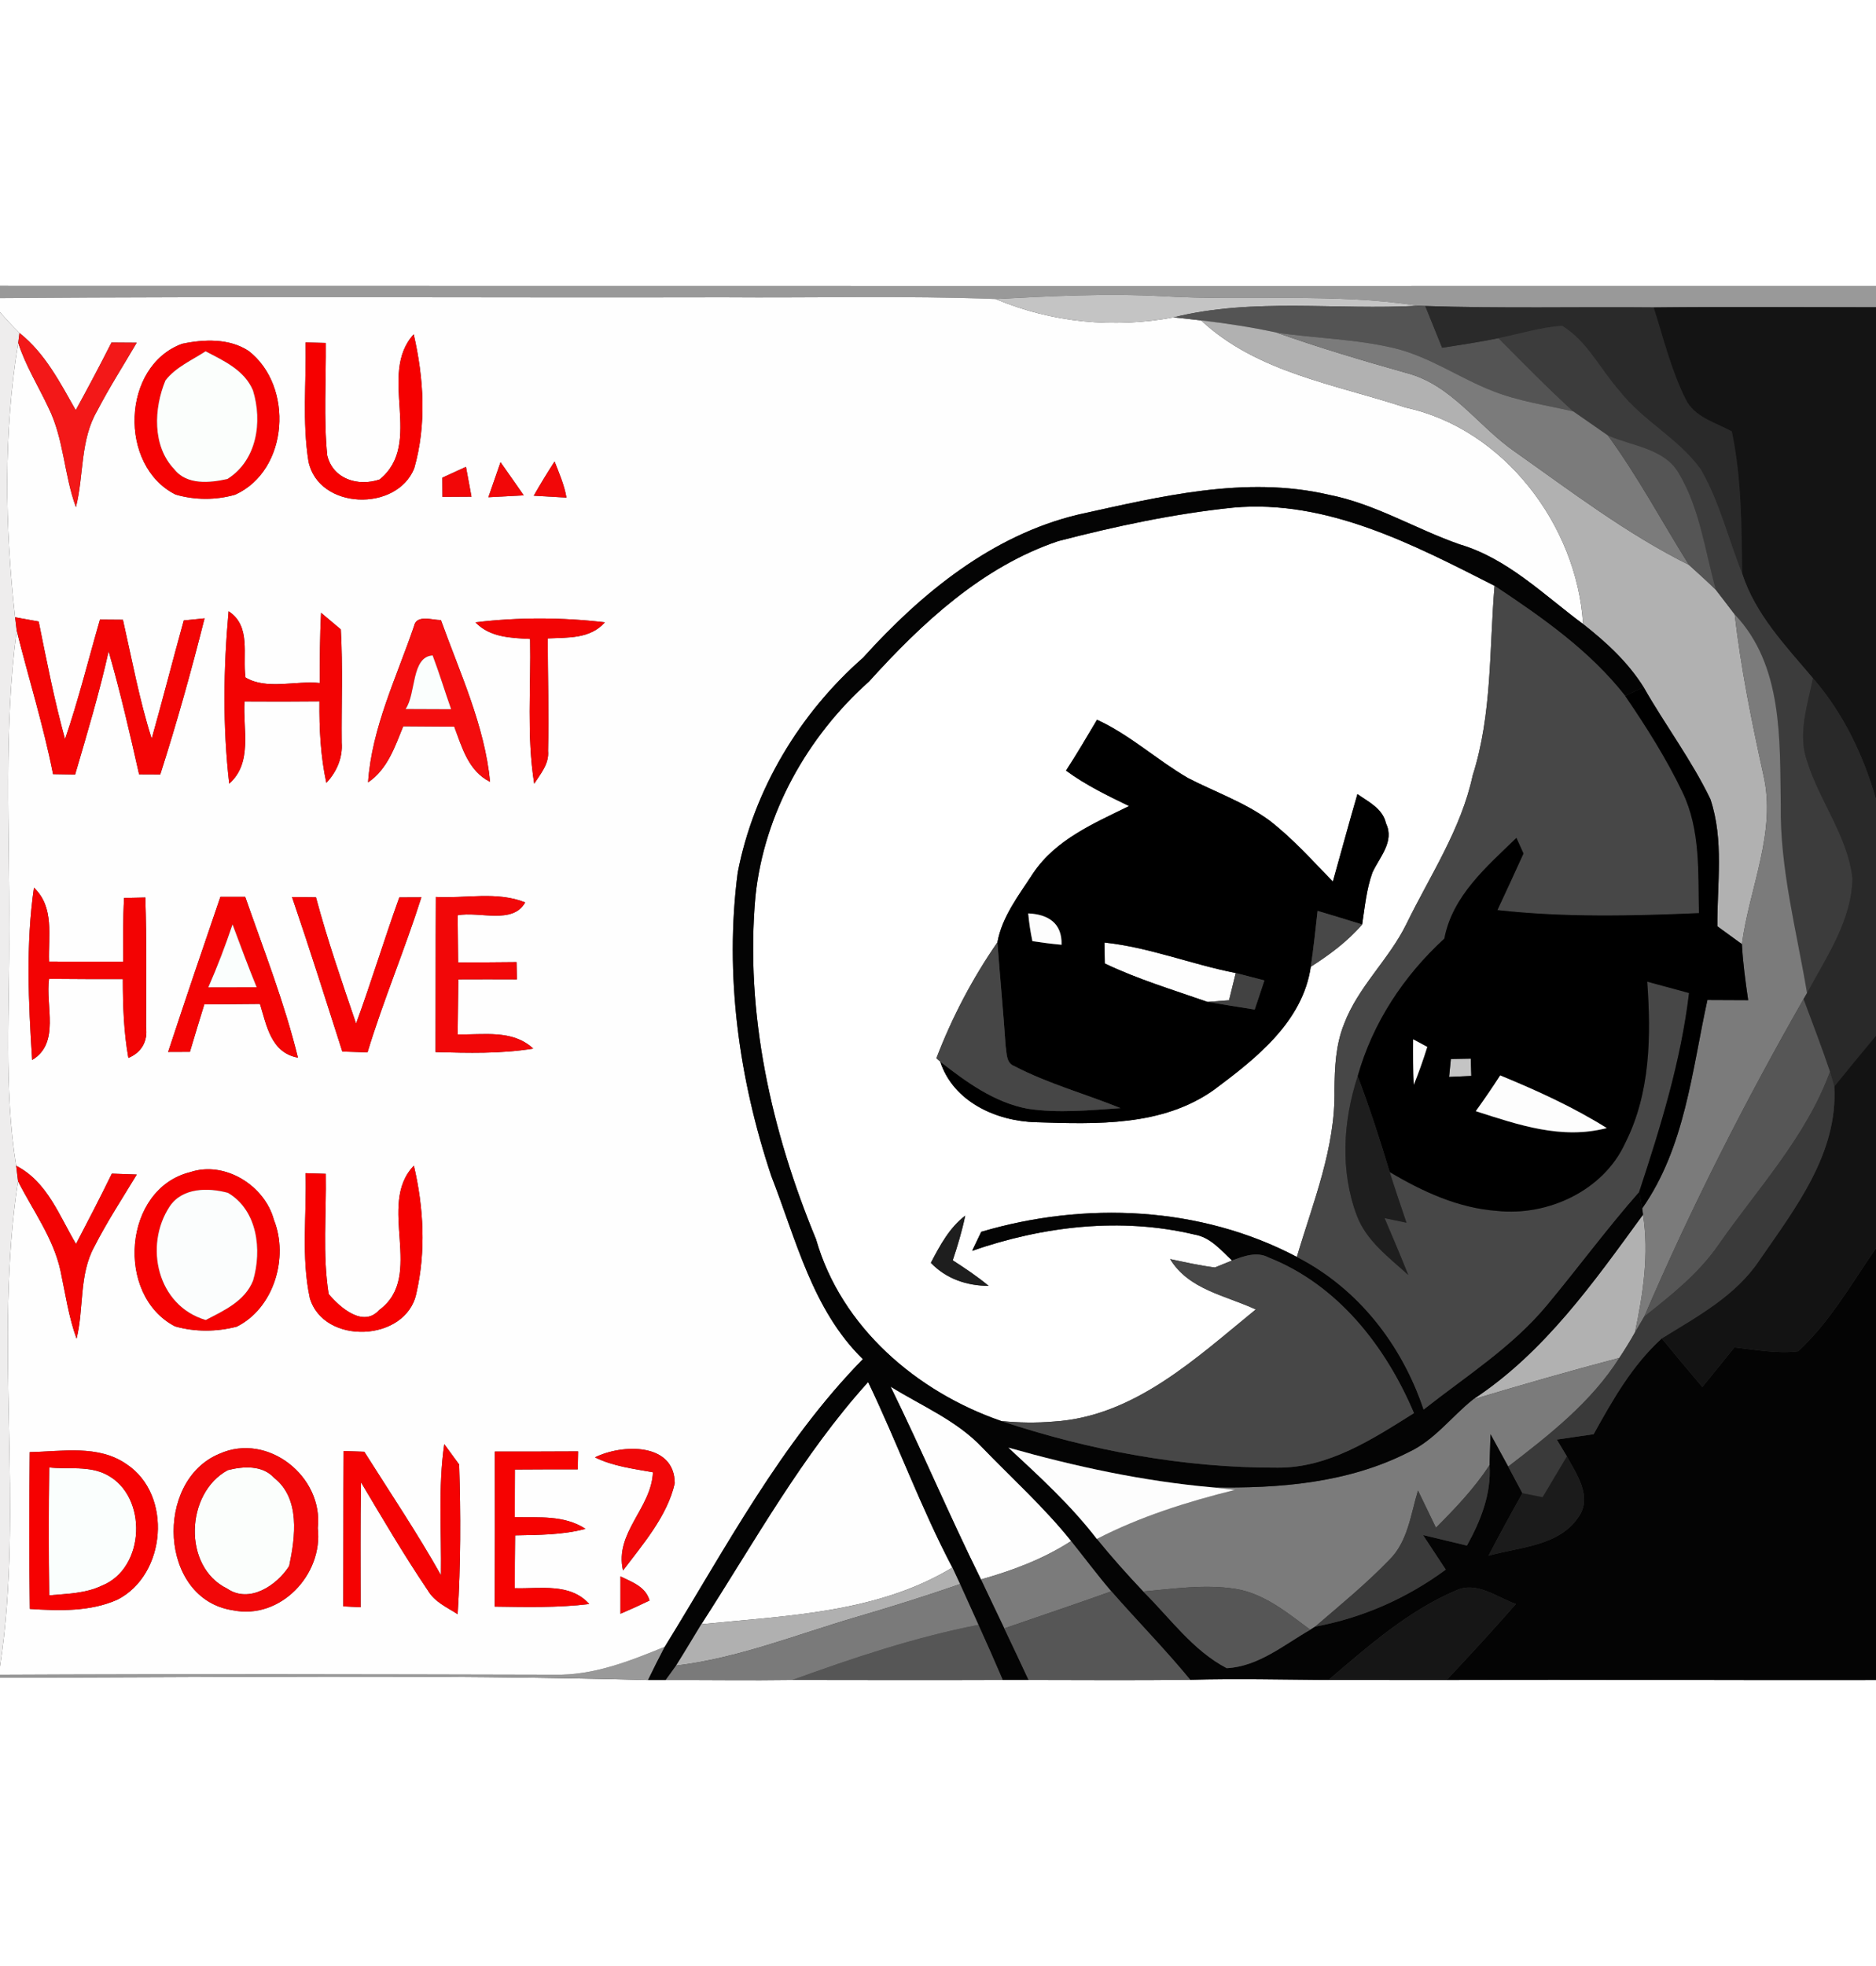 <?xml version="1.0" encoding="UTF-8" ?>
<!DOCTYPE svg PUBLIC "-//W3C//DTD SVG 1.1//EN" "http://www.w3.org/Graphics/SVG/1.1/DTD/svg11.dtd">
<svg width="210pt" height="220pt" viewBox="0 0 210 220" version="1.1" xmlns="http://www.w3.org/2000/svg">
<rect x="0" y="0" width="210" height="220" fill="#333333" stroke="none"/>
<g id="#ffffffff">
<path fill="#ffffff" opacity="1.00" d=" M 0.00 0.00 L 210.00 0.00 L 210.00 32.00 C 140.00 32.00 70.00 32.01 0.00 31.99 L 0.00 0.00 Z" />
<path fill="#ffffff" opacity="1.00" d=" M 118.46 60.55 C 124.90 58.88 131.44 57.48 138.07 56.80 C 148.57 55.87 158.25 60.96 167.30 65.55 C 166.70 72.65 167.04 79.91 164.85 86.78 C 163.56 92.80 160.09 97.95 157.43 103.40 C 155.48 107.38 152.02 110.42 150.45 114.60 C 149.51 116.94 149.40 119.48 149.38 121.98 C 149.50 128.45 146.98 134.54 145.17 140.65 C 134.38 134.96 121.44 134.41 109.84 137.84 C 109.59 138.37 109.08 139.43 108.82 139.97 C 116.77 137.21 125.47 136.18 133.72 138.15 C 135.50 138.45 136.67 139.90 137.92 141.05 C 137.44 141.25 136.48 141.64 136.00 141.83 C 134.31 141.62 132.64 141.24 130.98 140.89 C 133.08 144.33 137.18 144.95 140.57 146.53 C 133.92 151.94 127.00 158.50 117.98 159.07 C 116.01 159.24 114.03 159.21 112.07 159.01 C 102.63 155.75 94.16 148.51 91.35 138.68 C 86.34 126.57 83.38 113.41 84.57 100.26 C 85.54 91.02 90.38 82.41 97.27 76.27 C 103.19 69.73 109.93 63.42 118.46 60.55 M 122.80 80.54 C 121.67 82.45 120.54 84.37 119.33 86.23 C 121.51 87.84 123.96 89.02 126.39 90.20 C 122.48 92.12 118.18 93.94 115.66 97.70 C 114.09 100.12 112.17 102.55 111.65 105.45 C 108.87 109.46 106.56 113.86 104.82 118.42 L 105.25 118.80 C 106.72 123.30 111.54 125.47 115.99 125.58 C 122.75 125.79 130.12 126.07 135.91 121.94 C 140.59 118.45 145.83 114.35 146.73 108.18 C 148.83 106.84 150.85 105.34 152.48 103.45 C 152.78 101.50 152.96 99.50 153.63 97.64 C 154.43 95.90 156.13 94.17 155.15 92.14 C 154.79 90.49 153.21 89.74 151.95 88.86 C 151.00 92.11 150.12 95.39 149.20 98.65 C 146.92 96.31 144.73 93.85 142.14 91.84 C 139.35 89.78 136.04 88.64 132.98 87.06 C 129.49 85.03 126.49 82.23 122.80 80.54 M 104.20 141.31 C 105.91 143.10 108.22 143.88 110.67 143.89 C 109.41 142.84 108.03 141.92 106.65 141.03 C 107.20 139.39 107.70 137.72 108.05 136.03 C 106.27 137.39 105.22 139.37 104.20 141.31 Z" />
<path fill="#ffffff" opacity="1.00" d=" M 0.00 187.72 C 24.18 187.72 48.37 187.34 72.54 188.00 C 73.04 188.00 74.02 188.00 74.51 188.00 C 79.24 187.98 83.96 188.06 88.69 187.99 C 96.54 188.00 104.40 188.02 112.25 187.99 C 112.97 187.99 114.42 187.99 115.14 187.99 C 121.18 188.00 127.21 188.04 133.24 187.97 C 138.39 187.83 143.55 187.95 148.71 187.99 C 153.11 187.98 157.52 188.01 161.93 188.00 C 177.96 187.92 193.98 188.04 210.00 188.00 L 210.00 220.00 L 0.00 220.00 L 0.00 187.72 Z" />
</g>
<g id="#999999ff">
<path fill="#999999" opacity="1.00" d=" M 0.00 31.99 C 70.00 32.01 140.00 32.00 210.00 32.00 L 210.00 34.38 C 201.70 34.38 193.41 34.31 185.11 34.40 C 176.59 34.32 168.06 34.53 159.54 34.24 L 158.77 34.21 C 149.25 32.74 139.61 33.71 130.04 33.14 C 123.84 32.81 117.64 33.13 111.45 33.46 C 101.31 33.07 91.15 33.35 81.00 33.27 C 54.00 33.33 27.00 33.15 0.00 33.36 L 0.00 31.99 Z" />
<path fill="#999999" opacity="1.00" d=" M 62.05 187.40 C 66.40 187.50 70.47 185.89 74.42 184.27 C 73.77 185.50 73.15 186.75 72.54 188.00 C 48.37 187.34 24.18 187.72 0.00 187.72 L 0.00 187.40 C 20.68 187.30 41.37 187.35 62.05 187.40 Z" />
</g>
<g id="#fefefeff">
<path fill="#fefefe" opacity="1.00" d=" M 0.00 33.36 C 27.00 33.15 54.00 33.33 81.00 33.27 C 91.15 33.35 101.31 33.07 111.45 33.46 C 117.76 36.11 124.67 36.77 131.38 35.51 C 132.15 35.60 133.68 35.76 134.45 35.85 C 140.72 41.70 149.51 43.01 157.36 45.61 C 168.37 47.98 176.54 58.83 177.21 69.83 C 172.82 66.58 168.78 62.51 163.41 60.92 C 158.47 59.20 153.92 56.37 148.73 55.36 C 139.39 53.19 129.85 55.57 120.71 57.58 C 111.06 59.88 103.12 66.38 96.61 73.60 C 89.52 79.82 84.38 88.35 82.58 97.64 C 81.09 109.06 82.71 120.72 86.34 131.60 C 89.12 138.71 90.93 146.55 96.59 152.09 C 87.41 161.46 81.25 173.20 74.42 184.27 C 70.47 185.89 66.40 187.50 62.05 187.40 C 41.37 187.35 20.68 187.30 0.00 187.40 L 0.00 186.49 C 2.74 168.49 -0.75 150.18 2.02 132.18 C 3.69 135.48 5.99 138.56 6.78 142.24 C 7.32 144.77 7.68 147.35 8.57 149.80 C 9.41 146.41 8.83 142.66 10.55 139.52 C 11.97 136.73 13.69 134.11 15.31 131.43 C 14.61 131.41 13.22 131.36 12.52 131.33 C 11.23 133.98 9.87 136.59 8.51 139.20 C 6.63 136.04 5.29 132.23 1.81 130.45 C 0.40 121.69 1.11 112.82 1.02 104.00 C 1.11 92.85 0.38 81.66 1.87 70.57 C 3.21 75.93 4.87 81.21 5.94 86.63 C 6.56 86.64 7.79 86.66 8.41 86.67 C 9.75 82.10 11.12 77.54 12.16 72.88 C 13.47 77.43 14.53 82.04 15.57 86.65 C 16.16 86.66 17.35 86.66 17.94 86.66 C 19.79 80.90 21.42 75.06 22.90 69.19 C 22.32 69.25 21.15 69.37 20.57 69.43 C 19.35 73.83 18.22 78.26 16.98 82.66 C 15.59 78.30 14.77 73.80 13.76 69.35 C 13.12 69.35 11.83 69.34 11.19 69.33 C 9.90 73.79 8.79 78.31 7.28 82.71 C 6.08 78.37 5.22 73.95 4.33 69.55 C 3.67 69.43 2.35 69.19 1.69 69.07 C 0.55 58.88 0.37 48.51 2.04 38.37 C 2.86 40.92 4.29 43.20 5.42 45.61 C 7.16 49.11 7.16 53.12 8.50 56.75 C 9.40 53.18 8.96 49.24 10.88 45.97 C 12.23 43.36 13.82 40.89 15.30 38.35 C 14.60 38.35 13.18 38.34 12.48 38.33 C 11.19 40.88 9.85 43.40 8.48 45.90 C 6.71 42.79 5.04 39.52 2.18 37.26 C 1.42 36.51 0.69 35.73 0.00 34.93 L 0.00 33.36 M 20.39 38.47 C 13.59 40.96 13.25 52.13 19.65 55.34 C 21.81 55.97 24.18 55.98 26.34 55.35 C 32.36 52.60 32.90 43.19 27.83 39.27 C 25.65 37.84 22.84 37.96 20.39 38.47 M 34.21 38.32 C 34.29 42.75 33.83 47.23 34.53 51.63 C 35.65 57.05 44.41 57.32 46.37 52.40 C 47.77 47.53 47.44 42.30 46.31 37.41 C 42.20 41.92 47.50 49.58 42.50 53.65 C 40.11 54.47 37.27 53.63 36.63 50.96 C 36.22 46.78 36.51 42.57 36.47 38.38 C 35.90 38.36 34.77 38.34 34.21 38.32 M 49.52 53.45 C 49.52 53.99 49.52 55.06 49.53 55.60 C 50.61 55.60 51.70 55.59 52.78 55.58 C 52.58 54.46 52.37 53.35 52.16 52.24 C 51.28 52.64 50.40 53.05 49.52 53.45 M 56.03 51.72 C 55.58 53.03 55.13 54.33 54.67 55.64 C 55.66 55.59 57.64 55.48 58.63 55.43 C 57.77 54.18 56.89 52.96 56.03 51.72 M 59.75 55.47 C 60.67 55.52 62.49 55.63 63.41 55.68 C 63.17 54.27 62.59 52.96 62.08 51.64 C 61.27 52.89 60.49 54.17 59.75 55.47 M 25.59 68.40 C 25.01 74.79 24.92 81.30 25.66 87.69 C 28.32 85.34 27.17 81.59 27.37 78.49 C 30.17 78.51 32.96 78.51 35.76 78.48 C 35.73 81.54 35.88 84.60 36.53 87.60 C 37.68 86.40 38.38 84.78 38.25 83.10 C 38.21 78.88 38.39 74.65 38.15 70.43 C 37.60 69.97 36.49 69.04 35.94 68.57 C 35.80 71.19 35.80 73.81 35.80 76.43 C 33.09 76.14 29.84 77.23 27.48 75.81 C 27.13 73.27 28.15 70.08 25.59 68.40 M 46.34 70.08 C 44.39 75.80 41.62 81.43 41.20 87.55 C 43.37 86.09 44.20 83.58 45.14 81.27 C 47.05 81.29 48.95 81.30 50.85 81.31 C 51.72 83.64 52.43 86.28 54.86 87.49 C 54.25 81.17 51.48 75.30 49.36 69.39 C 48.41 69.40 46.61 68.71 46.34 70.08 M 53.22 69.64 C 54.85 71.33 57.16 71.38 59.34 71.50 C 59.45 76.90 58.94 82.34 59.80 87.70 C 60.52 86.57 61.49 85.46 61.35 84.02 C 61.45 79.83 61.32 75.63 61.31 71.44 C 63.57 71.33 66.06 71.51 67.71 69.64 C 62.91 69.07 58.02 69.06 53.22 69.64 M 24.67 100.36 C 22.69 106.13 20.73 111.92 18.82 117.71 C 19.43 117.71 20.65 117.71 21.26 117.70 C 21.78 115.93 22.33 114.16 22.87 112.39 C 24.95 112.37 27.03 112.36 29.10 112.34 C 29.85 114.77 30.34 117.81 33.35 118.35 C 31.85 112.22 29.53 106.32 27.45 100.36 C 26.52 100.36 25.60 100.36 24.67 100.36 M 32.69 100.38 C 34.65 106.12 36.47 111.89 38.32 117.67 C 39.03 117.69 40.44 117.74 41.14 117.76 C 42.92 111.90 45.32 106.25 47.17 100.41 C 46.56 100.42 45.32 100.42 44.70 100.42 C 43.01 105.10 41.57 109.87 39.86 114.54 C 38.27 109.86 36.65 105.19 35.37 100.41 C 34.70 100.41 33.36 100.39 32.69 100.38 M 48.79 100.37 C 48.76 106.16 48.78 111.94 48.76 117.73 C 52.41 117.83 56.08 117.93 59.69 117.34 C 57.38 115.17 54.10 115.82 51.23 115.75 C 51.26 113.69 51.28 111.64 51.30 109.59 C 53.49 109.58 55.67 109.58 57.86 109.59 C 57.85 109.11 57.83 108.15 57.82 107.66 C 55.64 107.68 53.46 107.70 51.28 107.70 C 51.27 105.94 51.25 104.18 51.23 102.42 C 53.65 101.95 57.40 103.49 58.79 100.98 C 55.64 99.71 52.10 100.56 48.79 100.37 M 3.60 118.61 C 6.77 116.72 5.06 112.55 5.49 109.53 C 8.25 109.56 11.00 109.56 13.75 109.56 C 13.75 112.51 13.85 115.47 14.37 118.38 C 15.83 117.79 16.56 116.51 16.35 114.96 C 16.34 110.12 16.43 105.27 16.27 100.43 C 15.68 100.45 14.49 100.47 13.89 100.48 C 13.75 102.86 13.80 105.24 13.80 107.61 C 11.03 107.60 8.26 107.60 5.49 107.60 C 5.39 104.75 6.12 101.52 3.80 99.33 C 2.88 105.69 3.19 112.21 3.60 118.61 M 21.30 131.16 C 13.77 133.02 12.89 144.95 19.59 148.42 C 21.82 149.06 24.27 149.04 26.51 148.45 C 30.67 146.37 32.34 140.70 30.66 136.50 C 29.63 132.66 25.17 129.87 21.30 131.16 M 34.21 131.28 C 34.34 135.93 33.70 140.67 34.68 145.25 C 36.24 150.56 45.45 150.17 46.60 144.76 C 47.69 140.06 47.43 135.11 46.33 130.44 C 42.09 134.81 47.64 142.79 42.45 146.59 C 40.66 148.60 38.07 146.32 36.79 144.80 C 36.09 140.36 36.55 135.83 36.47 131.35 C 35.90 131.33 34.77 131.30 34.21 131.28 M 3.33 162.49 C 3.27 168.34 3.25 174.19 3.34 180.04 C 6.63 180.25 10.09 180.37 13.17 178.99 C 18.60 176.20 19.34 167.29 14.19 163.86 C 11.02 161.63 6.95 162.43 3.33 162.49 M 24.56 162.68 C 17.24 165.70 17.79 178.94 26.06 180.19 C 31.39 181.29 36.19 176.18 35.57 170.99 C 36.23 165.25 29.99 160.24 24.56 162.68 M 38.46 162.37 C 38.43 168.16 38.45 173.96 38.43 179.75 C 38.92 179.78 39.88 179.82 40.37 179.85 C 40.37 175.19 40.33 170.53 40.41 165.87 C 42.84 169.95 45.24 174.05 47.90 177.98 C 48.65 179.26 50.04 179.86 51.23 180.63 C 51.58 175.05 51.58 169.46 51.40 163.88 C 50.98 163.31 50.15 162.17 49.73 161.60 C 49.03 166.46 49.43 171.38 49.36 176.26 C 46.70 171.53 43.67 167.03 40.78 162.45 C 40.20 162.43 39.04 162.39 38.46 162.37 M 55.39 162.43 C 55.40 168.21 55.40 173.99 55.38 179.78 C 58.90 179.83 62.44 179.92 65.96 179.49 C 63.81 177.09 60.45 177.81 57.62 177.72 C 57.62 175.75 57.64 173.78 57.66 171.81 C 60.30 171.75 62.97 171.77 65.54 171.08 C 63.17 169.52 60.30 169.83 57.62 169.77 C 57.62 167.99 57.63 166.21 57.64 164.44 C 59.98 164.42 62.33 164.42 64.67 164.42 C 64.68 163.92 64.70 162.92 64.71 162.41 C 61.60 162.42 58.49 162.44 55.39 162.43 M 66.60 163.08 C 68.63 164.08 70.89 164.35 73.09 164.75 C 72.92 168.79 68.77 171.50 69.74 175.74 C 71.99 172.76 74.69 169.66 75.53 165.99 C 75.52 161.39 69.61 161.58 66.60 163.08 M 69.45 176.40 C 69.45 177.45 69.45 179.53 69.45 180.58 C 70.55 180.11 71.64 179.62 72.71 179.10 C 72.27 177.54 70.75 177.04 69.45 176.40 Z" />
<path fill="#fefefe" opacity="1.00" d=" M 123.63 105.47 C 128.65 106.00 133.39 107.92 138.33 108.88 C 138.15 109.64 137.77 111.17 137.58 111.93 C 136.98 111.97 135.77 112.06 135.16 112.11 C 131.30 110.76 127.36 109.58 123.67 107.81 C 123.66 107.23 123.64 106.06 123.63 105.47 Z" />
<path fill="#fefefe" opacity="1.00" d=" M 78.51 181.75 C 84.46 172.54 89.79 162.82 97.18 154.65 C 100.47 161.50 103.06 168.67 106.61 175.41 C 98.19 180.51 88.03 180.79 78.51 181.75 Z" />
<path fill="#fefefe" opacity="1.00" d=" M 99.69 155.16 C 103.18 157.33 107.11 158.95 109.98 162.00 C 113.31 165.45 116.90 168.68 119.91 172.44 C 116.81 174.45 113.34 175.75 109.81 176.74 C 106.28 169.61 103.19 162.29 99.69 155.16 Z" />
</g>
<g id="#c4c4c4ff">
<path fill="#c4c4c4" opacity="1.00" d=" M 111.45 33.46 C 117.64 33.13 123.84 32.81 130.04 33.14 C 139.61 33.71 149.25 32.74 158.77 34.21 C 149.65 34.73 140.34 33.29 131.38 35.51 C 124.67 36.77 117.76 36.11 111.45 33.46 Z" />
<path fill="#c4c4c4" opacity="1.00" d=" M 162.41 118.50 C 162.96 118.49 164.08 118.47 164.64 118.46 C 164.65 118.95 164.68 119.91 164.70 120.40 C 164.08 120.43 162.83 120.48 162.21 120.51 C 162.26 120.01 162.36 119.00 162.41 118.50 Z" />
</g>
<g id="#545454ff">
<path fill="#545454" opacity="1.00" d=" M 131.38 35.51 C 140.34 33.29 149.65 34.73 158.77 34.21 L 159.54 34.24 C 160.17 35.80 160.80 37.35 161.43 38.91 C 163.54 38.59 165.65 38.27 167.74 37.84 C 170.50 40.61 173.23 43.41 176.12 46.04 C 173.12 45.34 170.04 44.91 167.16 43.78 C 163.44 42.34 160.11 39.96 156.20 38.99 C 151.83 37.92 147.30 37.88 142.87 37.21 C 140.09 36.61 137.27 36.18 134.45 35.85 C 133.68 35.76 132.15 35.60 131.38 35.51 Z" />
</g>
<g id="#eeededff">
<path fill="#eeeded" opacity="1.00" d=" M 0.00 34.93 C 0.69 35.73 1.42 36.51 2.18 37.26 L 2.04 38.37 C 0.37 48.51 0.55 58.88 1.69 69.07 C 1.74 69.45 1.83 70.20 1.87 70.57 C 0.38 81.66 1.11 92.85 1.02 104.00 C 1.11 112.82 0.40 121.69 1.81 130.45 C 1.86 130.88 1.96 131.75 2.02 132.18 C -0.75 150.18 2.74 168.49 0.00 186.49 L 0.00 34.93 Z" />
</g>
<g id="#2a2a2aff">
<path fill="#2a2a2a" opacity="1.00" d=" M 159.54 34.24 C 168.06 34.53 176.59 34.32 185.11 34.40 C 186.21 37.84 187.06 41.39 188.68 44.64 C 189.65 46.68 192.03 47.27 193.86 48.27 C 194.96 53.50 194.95 58.86 195.02 64.18 C 193.46 60.30 192.49 56.17 190.39 52.53 C 187.92 49.07 183.91 47.11 181.30 43.76 C 179.15 41.35 177.69 38.18 174.87 36.46 C 172.44 36.63 170.11 37.36 167.74 37.84 C 165.65 38.27 163.54 38.59 161.43 38.91 C 160.80 37.35 160.17 35.80 159.54 34.24 Z" />
</g>
<g id="#141414ff">
<path fill="#141414" opacity="1.00" d=" M 185.11 34.40 C 193.41 34.31 201.70 34.38 210.00 34.38 L 210.00 89.44 C 208.59 84.51 206.32 79.78 202.94 75.89 C 199.90 72.29 196.50 68.77 195.02 64.18 C 194.95 58.86 194.96 53.50 193.86 48.27 C 192.03 47.27 189.65 46.68 188.68 44.64 C 187.06 41.39 186.21 37.84 185.11 34.40 Z" />
</g>
<g id="#b1b1b1ff">
<path fill="#b1b1b1" opacity="1.00" d=" M 134.45 35.85 C 137.27 36.18 140.09 36.61 142.87 37.21 C 147.67 38.91 152.55 40.36 157.45 41.74 C 162.48 43.04 165.43 47.66 169.51 50.50 C 175.86 54.98 182.07 59.73 189.06 63.21 C 190.08 64.13 191.10 65.05 192.08 66.01 C 192.78 66.92 193.49 67.83 194.18 68.75 C 194.88 74.79 196.08 80.75 197.39 86.68 C 198.89 93.14 195.82 99.34 194.99 105.65 C 194.07 104.98 193.15 104.32 192.24 103.65 C 192.21 98.92 193.00 93.99 191.46 89.42 C 189.35 85.04 186.39 81.12 183.99 76.90 C 182.24 74.10 179.79 71.85 177.21 69.83 C 176.54 58.83 168.37 47.98 157.36 45.61 C 149.51 43.01 140.72 41.70 134.45 35.85 Z" />
<path fill="#b1b1b1" opacity="1.00" d=" M 164.90 156.59 C 172.87 151.36 178.39 143.50 183.92 135.92 C 184.61 140.33 183.93 144.78 183.02 149.10 C 182.47 150.07 181.89 151.02 181.27 151.95 C 175.79 153.39 170.33 154.96 164.90 156.59 Z" />
</g>
<g id="#3c3c3cff">
<path fill="#3c3c3c" opacity="1.00" d=" M 167.74 37.84 C 170.11 37.36 172.44 36.63 174.87 36.46 C 177.69 38.18 179.15 41.35 181.30 43.76 C 183.91 47.11 187.92 49.07 190.39 52.53 C 192.49 56.17 193.46 60.30 195.02 64.18 C 196.50 68.77 199.90 72.29 202.94 75.89 C 202.40 78.62 201.44 81.43 202.02 84.23 C 203.23 89.12 206.78 93.20 207.36 98.27 C 207.29 103.01 204.44 107.10 202.28 111.13 C 201.11 104.13 199.23 97.19 199.34 90.05 C 199.22 82.75 199.60 74.45 194.18 68.75 C 193.49 67.83 192.78 66.92 192.08 66.01 C 190.85 61.64 190.30 56.97 187.95 53.01 C 186.35 50.16 182.71 49.94 179.99 48.73 C 178.70 47.84 177.41 46.94 176.12 46.04 C 173.23 43.41 170.50 40.61 167.74 37.84 Z" />
</g>
<g id="#7b7b7bff">
<path fill="#7b7b7b" opacity="1.00" d=" M 142.87 37.21 C 147.30 37.88 151.83 37.92 156.20 38.99 C 160.11 39.96 163.44 42.34 167.16 43.78 C 170.04 44.91 173.12 45.34 176.12 46.04 C 177.41 46.94 178.70 47.84 179.99 48.73 C 183.36 53.34 186.04 58.38 189.06 63.21 C 182.07 59.73 175.86 54.98 169.51 50.50 C 165.43 47.66 162.48 43.04 157.45 41.74 C 152.55 40.36 147.67 38.91 142.87 37.21 Z" />
<path fill="#7b7b7b" opacity="1.00" d=" M 194.18 68.75 C 199.60 74.45 199.22 82.75 199.34 90.05 C 199.23 97.19 201.11 104.13 202.28 111.13 L 201.89 111.80 C 195.32 123.30 189.29 135.15 184.06 147.33 C 183.80 147.77 183.28 148.66 183.02 149.10 C 183.93 144.78 184.61 140.33 183.92 135.92 L 183.83 135.22 C 188.63 128.37 189.39 119.84 191.13 111.90 C 192.64 111.90 194.16 111.91 195.69 111.92 C 195.39 109.84 195.10 107.75 194.99 105.65 C 195.82 99.34 198.89 93.14 197.39 86.68 C 196.08 80.75 194.88 74.79 194.18 68.75 Z" />
<path fill="#7b7b7b" opacity="1.00" d=" M 164.90 156.59 C 170.33 154.96 175.79 153.39 181.27 151.95 C 178.12 156.92 173.43 160.57 168.83 164.11 C 168.17 162.90 167.51 161.69 166.85 160.49 C 166.82 161.35 166.77 163.08 166.74 163.95 C 165.05 166.53 162.92 168.78 160.74 170.95 C 160.06 169.56 159.40 168.18 158.73 166.79 C 157.92 169.45 157.60 172.50 155.52 174.55 C 152.93 177.23 150.04 179.60 147.22 182.02 L 146.67 182.37 C 144.11 180.47 141.50 178.30 138.26 177.79 C 134.84 177.26 131.38 177.79 127.97 178.09 C 126.17 176.19 124.43 174.24 122.78 172.21 C 127.67 169.69 132.93 168.04 138.26 166.72 C 137.39 166.62 136.52 166.52 135.65 166.43 C 143.14 166.58 150.90 165.96 157.68 162.50 C 160.56 161.17 162.47 158.53 164.90 156.59 Z" />
<path fill="#7b7b7b" opacity="1.00" d=" M 119.91 172.44 C 121.41 174.31 122.85 176.24 124.41 178.07 C 120.43 179.50 116.42 180.83 112.42 182.22 C 111.55 180.39 110.67 178.57 109.81 176.74 C 113.34 175.75 116.81 174.45 119.91 172.44 Z" />
</g>
<g id="#f31818ff">
<path fill="#f31818" opacity="1.00" d=" M 2.18 37.26 C 5.04 39.52 6.71 42.79 8.48 45.90 C 9.85 43.40 11.19 40.88 12.48 38.33 C 13.18 38.34 14.60 38.35 15.30 38.35 C 13.82 40.89 12.23 43.36 10.88 45.97 C 8.96 49.24 9.40 53.18 8.50 56.75 C 7.16 53.12 7.16 49.11 5.42 45.61 C 4.29 43.20 2.86 40.92 2.04 38.37 L 2.18 37.26 Z" />
</g>
<g id="#f50102ff">
<path fill="#f50102" opacity="1.00" d=" M 20.39 38.47 C 22.84 37.96 25.65 37.84 27.83 39.27 C 32.90 43.19 32.36 52.60 26.34 55.35 C 24.18 55.98 21.81 55.97 19.65 55.34 C 13.25 52.13 13.59 40.96 20.39 38.47 M 18.52 42.57 C 17.22 45.70 17.02 49.91 19.51 52.51 C 20.90 54.30 23.50 54.04 25.46 53.60 C 28.77 51.51 29.40 47.19 28.32 43.69 C 27.37 41.42 25.05 40.37 23.01 39.31 C 21.47 40.32 19.67 41.08 18.52 42.57 Z" />
</g>
<g id="#f60000ff">
<path fill="#f60000" opacity="1.00" d=" M 34.21 38.32 C 34.77 38.34 35.90 38.36 36.47 38.38 C 36.51 42.57 36.22 46.78 36.63 50.96 C 37.27 53.63 40.11 54.47 42.50 53.65 C 47.50 49.58 42.20 41.92 46.31 37.41 C 47.44 42.30 47.77 47.53 46.37 52.40 C 44.41 57.32 35.65 57.05 34.53 51.63 C 33.83 47.23 34.29 42.75 34.21 38.32 Z" />
<path fill="#f60000" opacity="1.00" d=" M 34.21 131.28 C 34.77 131.30 35.90 131.33 36.47 131.35 C 36.55 135.83 36.09 140.36 36.79 144.80 C 38.07 146.32 40.66 148.60 42.45 146.59 C 47.64 142.79 42.09 134.81 46.33 130.44 C 47.43 135.11 47.69 140.06 46.60 144.76 C 45.45 150.17 36.24 150.56 34.68 145.25 C 33.70 140.67 34.34 135.93 34.21 131.28 Z" />
</g>
<g id="#fbfefcff">
<path fill="#fbfefc" opacity="1.00" d=" M 18.52 42.57 C 19.67 41.08 21.47 40.32 23.01 39.31 C 25.05 40.37 27.37 41.42 28.32 43.69 C 29.40 47.19 28.77 51.51 25.46 53.60 C 23.50 54.04 20.90 54.30 19.51 52.51 C 17.02 49.91 17.22 45.70 18.52 42.57 Z" />
<path fill="#fbfefc" opacity="1.00" d=" M 25.50 164.51 C 27.20 164.07 29.37 163.93 30.66 165.35 C 33.64 167.67 33.06 171.99 32.37 175.24 C 30.99 177.41 27.91 179.48 25.42 177.76 C 20.42 175.33 20.76 167.06 25.50 164.51 Z" />
</g>
<g id="#555555ff">
<path fill="#555555" opacity="1.00" d=" M 179.99 48.73 C 182.71 49.94 186.35 50.16 187.95 53.01 C 190.30 56.97 190.85 61.64 192.08 66.01 C 191.10 65.05 190.08 64.13 189.06 63.21 C 186.04 58.38 183.36 53.34 179.99 48.73 Z" />
</g>
<g id="#f20708ff">
<path fill="#f20708" opacity="1.00" d=" M 49.52 53.45 C 50.40 53.05 51.28 52.64 52.16 52.24 C 52.37 53.35 52.58 54.46 52.78 55.58 C 51.70 55.59 50.61 55.60 49.53 55.60 C 49.52 55.06 49.52 53.99 49.52 53.45 Z" />
<path fill="#f20708" opacity="1.00" d=" M 56.03 51.72 C 56.89 52.96 57.77 54.18 58.63 55.43 C 57.64 55.48 55.66 55.59 54.67 55.64 C 55.13 54.33 55.58 53.03 56.03 51.72 Z" />
<path fill="#f20708" opacity="1.00" d=" M 59.75 55.47 C 60.49 54.17 61.27 52.89 62.08 51.64 C 62.59 52.96 63.17 54.27 63.41 55.68 C 62.49 55.63 60.67 55.52 59.75 55.47 Z" />
<path fill="#f20708" opacity="1.00" d=" M 48.79 100.37 C 52.10 100.56 55.64 99.71 58.79 100.98 C 57.40 103.49 53.65 101.95 51.23 102.42 C 51.25 104.18 51.27 105.94 51.28 107.70 C 53.46 107.70 55.64 107.68 57.82 107.66 C 57.83 108.15 57.85 109.11 57.86 109.59 C 55.67 109.58 53.49 109.58 51.30 109.59 C 51.28 111.64 51.26 113.69 51.23 115.75 C 54.10 115.82 57.38 115.17 59.69 117.34 C 56.08 117.93 52.41 117.83 48.76 117.73 C 48.78 111.94 48.76 106.16 48.79 100.37 Z" />
<path fill="#f20708" opacity="1.00" d=" M 24.56 162.68 C 29.99 160.24 36.23 165.25 35.57 170.99 C 36.19 176.18 31.39 181.29 26.06 180.19 C 17.79 178.94 17.24 165.70 24.56 162.68 M 25.50 164.51 C 20.76 167.06 20.42 175.33 25.42 177.76 C 27.91 179.48 30.99 177.41 32.37 175.24 C 33.06 171.99 33.64 167.67 30.66 165.35 C 29.37 163.93 27.20 164.07 25.50 164.51 Z" />
<path fill="#f20708" opacity="1.00" d=" M 66.60 163.08 C 69.61 161.58 75.52 161.39 75.53 165.99 C 74.69 169.66 71.99 172.76 69.74 175.74 C 68.77 171.50 72.92 168.79 73.09 164.75 C 70.89 164.35 68.63 164.08 66.60 163.08 Z" />
<path fill="#f20708" opacity="1.00" d=" M 69.45 176.40 C 70.75 177.04 72.27 177.54 72.71 179.10 C 71.64 179.62 70.55 180.11 69.45 180.58 C 69.45 179.53 69.45 177.45 69.45 176.40 Z" />
</g>
<g id="#040404ff">
<path fill="#040404" opacity="1.00" d=" M 120.71 57.58 C 129.85 55.57 139.39 53.19 148.73 55.36 C 153.92 56.37 158.47 59.20 163.41 60.92 C 168.78 62.51 172.82 66.58 177.21 69.83 C 179.79 71.85 182.24 74.10 183.99 76.90 C 183.48 77.14 182.44 77.63 181.92 77.87 C 177.96 72.81 172.61 69.08 167.30 65.55 C 158.25 60.96 148.57 55.87 138.07 56.80 C 131.44 57.48 124.90 58.88 118.46 60.55 C 109.93 63.42 103.19 69.73 97.27 76.27 C 90.38 82.41 85.54 91.02 84.57 100.26 C 83.38 113.41 86.34 126.57 91.35 138.68 C 94.16 148.51 102.63 155.75 112.07 159.01 C 122.02 162.32 132.52 164.27 143.02 164.23 C 148.72 164.27 153.64 161.04 158.28 158.13 C 155.12 150.66 149.74 143.77 142.02 140.72 C 140.68 140.00 139.22 140.57 137.92 141.05 C 136.67 139.90 135.50 138.45 133.72 138.15 C 125.47 136.18 116.77 137.21 108.82 139.97 C 109.08 139.43 109.59 138.37 109.84 137.84 C 121.44 134.41 134.38 134.96 145.17 140.65 C 152.04 144.17 156.93 150.48 159.36 157.73 C 164.08 154.01 169.25 150.75 173.13 146.09 C 176.63 141.89 179.87 137.48 183.49 133.37 C 183.57 133.84 183.75 134.76 183.83 135.22 L 183.92 135.92 C 178.39 143.50 172.87 151.36 164.90 156.59 C 162.47 158.53 160.56 161.17 157.68 162.50 C 150.90 165.96 143.14 166.58 135.65 166.43 C 127.93 165.74 120.33 164.10 112.88 161.99 C 116.36 165.22 119.88 168.43 122.78 172.21 C 124.43 174.24 126.17 176.19 127.97 178.09 C 130.97 181.05 133.52 184.69 137.32 186.67 C 140.86 186.49 143.72 184.06 146.67 182.37 L 147.22 182.02 C 152.53 181.04 157.50 178.84 161.84 175.64 C 160.99 174.35 160.14 173.06 159.29 171.77 C 160.93 172.16 162.57 172.55 164.21 172.95 C 165.74 170.19 166.95 167.17 166.74 163.95 C 166.77 163.08 166.82 161.35 166.85 160.49 C 167.51 161.69 168.17 162.90 168.83 164.11 C 169.36 165.10 169.89 166.10 170.42 167.09 C 169.12 169.41 167.85 171.73 166.62 174.09 C 170.09 173.10 174.57 173.03 176.74 169.69 C 178.26 167.45 176.47 164.96 175.40 162.97 C 175.12 162.50 174.56 161.56 174.27 161.09 C 175.64 160.88 177.01 160.70 178.39 160.49 C 180.52 156.65 182.73 152.75 186.02 149.77 C 187.52 151.59 189.03 153.41 190.56 155.21 C 191.75 153.73 192.95 152.25 194.15 150.77 C 196.51 151.03 198.90 151.50 201.28 151.21 C 204.84 147.93 207.26 143.62 210.00 139.67 L 210.00 188.00 C 193.98 188.04 177.96 187.92 161.93 188.00 C 164.56 185.20 167.16 182.38 169.69 179.49 C 167.56 178.74 165.30 176.89 162.97 177.98 C 157.58 180.28 153.13 184.23 148.71 187.99 C 143.55 187.95 138.39 187.83 133.24 187.97 C 130.43 184.55 127.32 181.40 124.41 178.07 C 122.85 176.24 121.41 174.31 119.91 172.44 C 116.90 168.68 113.31 165.45 109.98 162.00 C 107.11 158.95 103.18 157.33 99.69 155.16 C 103.19 162.29 106.28 169.61 109.81 176.74 C 110.67 178.57 111.55 180.39 112.42 182.22 C 113.34 184.14 114.24 186.07 115.14 187.99 C 114.42 187.99 112.97 187.99 112.25 187.99 C 111.36 185.92 110.46 183.87 109.53 181.82 C 108.84 180.30 108.16 178.78 107.47 177.26 C 107.25 176.79 106.83 175.87 106.61 175.41 C 103.06 168.67 100.47 161.50 97.18 154.65 C 89.79 162.82 84.46 172.54 78.51 181.75 C 77.57 183.29 76.65 184.85 75.68 186.38 C 75.39 186.79 74.81 187.60 74.51 188.00 C 74.02 188.00 73.04 188.00 72.54 188.00 C 73.15 186.75 73.77 185.50 74.42 184.27 C 81.25 173.20 87.41 161.46 96.59 152.09 C 90.93 146.55 89.12 138.71 86.34 131.60 C 82.71 120.72 81.09 109.06 82.58 97.64 C 84.38 88.35 89.52 79.82 96.61 73.60 C 103.12 66.38 111.06 59.88 120.71 57.58 Z" />
</g>
<g id="#474747ff">
<path fill="#474747" opacity="1.00" d=" M 167.30 65.55 C 172.61 69.08 177.96 72.81 181.92 77.87 C 184.28 81.32 186.53 84.87 188.34 88.65 C 190.37 92.85 190.08 97.64 190.18 102.18 C 182.66 102.50 175.11 102.68 167.62 101.84 C 168.60 99.74 169.58 97.63 170.54 95.51 C 170.34 95.07 169.95 94.20 169.75 93.76 C 166.42 96.99 162.59 100.23 161.68 105.03 C 157.13 109.20 153.66 114.45 151.98 120.42 C 150.34 125.44 150.00 131.01 151.88 136.01 C 152.94 138.85 155.48 140.70 157.64 142.67 C 156.79 140.53 155.89 138.42 154.99 136.31 C 155.80 136.48 156.62 136.65 157.44 136.82 C 156.80 134.93 156.16 133.05 155.56 131.15 C 159.24 133.34 163.25 135.19 167.58 135.50 C 173.27 136.11 179.48 133.24 181.92 127.92 C 184.75 122.34 184.83 115.94 184.39 109.85 C 185.95 110.27 187.51 110.69 189.07 111.12 C 188.16 118.76 185.88 126.10 183.49 133.37 C 179.87 137.48 176.63 141.89 173.13 146.09 C 169.25 150.75 164.08 154.01 159.36 157.73 C 156.93 150.48 152.04 144.17 145.17 140.65 C 146.98 134.54 149.50 128.45 149.38 121.98 C 149.40 119.48 149.51 116.94 150.45 114.60 C 152.02 110.42 155.48 107.38 157.43 103.40 C 160.09 97.95 163.56 92.80 164.85 86.78 C 167.04 79.91 166.70 72.65 167.30 65.55 Z" />
<path fill="#474747" opacity="1.00" d=" M 130.98 140.89 C 132.64 141.24 134.31 141.62 136.00 141.83 C 136.48 141.64 137.44 141.25 137.92 141.05 C 139.22 140.57 140.68 140.00 142.02 140.72 C 149.74 143.77 155.12 150.66 158.28 158.13 C 153.64 161.04 148.72 164.27 143.02 164.23 C 132.52 164.27 122.02 162.32 112.07 159.01 C 114.03 159.21 116.01 159.24 117.98 159.07 C 127.00 158.50 133.92 151.94 140.57 146.53 C 137.18 144.95 133.08 144.33 130.98 140.89 Z" />
</g>
<g id="#f30404ff">
<path fill="#f30404" opacity="1.00" d=" M 1.69 69.07 C 2.35 69.19 3.67 69.43 4.33 69.55 C 5.22 73.95 6.08 78.37 7.28 82.71 C 8.79 78.31 9.90 73.79 11.19 69.33 C 11.83 69.34 13.12 69.35 13.76 69.35 C 14.77 73.80 15.59 78.30 16.98 82.66 C 18.22 78.26 19.35 73.83 20.57 69.43 C 21.15 69.37 22.32 69.25 22.90 69.19 C 21.42 75.06 19.79 80.90 17.94 86.66 C 17.35 86.66 16.16 86.66 15.57 86.65 C 14.53 82.04 13.47 77.43 12.16 72.88 C 11.12 77.54 9.75 82.10 8.41 86.67 C 7.79 86.66 6.56 86.64 5.94 86.63 C 4.87 81.21 3.21 75.93 1.87 70.57 C 1.83 70.20 1.74 69.45 1.69 69.07 Z" />
<path fill="#f30404" opacity="1.00" d=" M 53.22 69.64 C 58.02 69.06 62.91 69.07 67.71 69.64 C 66.06 71.51 63.57 71.33 61.31 71.44 C 61.32 75.63 61.45 79.83 61.35 84.02 C 61.49 85.46 60.52 86.57 59.80 87.70 C 58.94 82.34 59.45 76.90 59.34 71.50 C 57.16 71.38 54.85 71.33 53.22 69.64 Z" />
</g>
<g id="#f30303ff">
<path fill="#f30303" opacity="1.00" d=" M 25.59 68.40 C 28.15 70.08 27.13 73.27 27.48 75.81 C 29.84 77.23 33.09 76.14 35.80 76.43 C 35.80 73.81 35.80 71.19 35.94 68.57 C 36.49 69.04 37.60 69.97 38.15 70.43 C 38.39 74.65 38.21 78.88 38.25 83.10 C 38.38 84.78 37.68 86.40 36.53 87.60 C 35.88 84.60 35.73 81.54 35.76 78.48 C 32.96 78.51 30.17 78.51 27.37 78.49 C 27.17 81.59 28.32 85.34 25.66 87.69 C 24.92 81.30 25.01 74.79 25.59 68.40 Z" />
<path fill="#f30303" opacity="1.00" d=" M 24.67 100.36 C 25.60 100.36 26.52 100.36 27.45 100.36 C 29.53 106.32 31.85 112.22 33.35 118.35 C 30.34 117.81 29.85 114.77 29.10 112.34 C 27.03 112.36 24.95 112.37 22.87 112.39 C 22.33 114.16 21.78 115.93 21.26 117.70 C 20.65 117.71 19.43 117.71 18.82 117.71 C 20.73 111.92 22.69 106.13 24.67 100.36 M 23.32 110.48 C 25.12 110.48 26.92 110.48 28.73 110.47 C 27.78 108.15 26.91 105.79 26.03 103.44 C 25.23 105.82 24.33 108.17 23.32 110.48 Z" />
<path fill="#f30303" opacity="1.00" d=" M 3.60 118.61 C 3.19 112.21 2.88 105.69 3.80 99.33 C 6.12 101.52 5.39 104.75 5.49 107.60 C 8.26 107.60 11.03 107.60 13.80 107.61 C 13.80 105.24 13.75 102.86 13.89 100.48 C 14.49 100.47 15.68 100.45 16.27 100.43 C 16.43 105.27 16.34 110.12 16.35 114.96 C 16.56 116.51 15.83 117.79 14.37 118.38 C 13.85 115.47 13.75 112.51 13.75 109.56 C 11.00 109.56 8.25 109.56 5.49 109.53 C 5.06 112.55 6.77 116.72 3.60 118.61 Z" />
<path fill="#f30303" opacity="1.00" d=" M 1.81 130.45 C 5.29 132.23 6.63 136.04 8.51 139.20 C 9.87 136.59 11.23 133.98 12.52 131.33 C 13.22 131.36 14.61 131.41 15.31 131.43 C 13.69 134.11 11.97 136.73 10.55 139.52 C 8.83 142.66 9.41 146.41 8.57 149.80 C 7.68 147.35 7.32 144.77 6.78 142.24 C 5.99 138.56 3.69 135.48 2.02 132.18 C 1.96 131.75 1.86 130.88 1.81 130.45 Z" />
</g>
<g id="#f40d0eff">
<path fill="#f40d0e" opacity="1.00" d=" M 46.34 70.08 C 46.61 68.71 48.41 69.40 49.36 69.39 C 51.48 75.30 54.25 81.17 54.86 87.49 C 52.43 86.28 51.72 83.64 50.85 81.31 C 48.95 81.30 47.05 81.29 45.14 81.27 C 44.20 83.58 43.37 86.09 41.20 87.55 C 41.62 81.43 44.39 75.80 46.34 70.08 M 45.40 79.34 C 47.10 79.35 48.80 79.36 50.50 79.36 C 49.79 77.36 49.18 75.32 48.43 73.34 C 46.01 73.50 46.60 77.63 45.40 79.34 Z" />
</g>
<g id="#fafefdff">
<path fill="#fafefd" opacity="1.00" d=" M 45.40 79.34 C 46.60 77.63 46.01 73.50 48.43 73.34 C 49.18 75.32 49.79 77.36 50.50 79.36 C 48.80 79.36 47.10 79.35 45.40 79.34 Z" />
<path fill="#fafefd" opacity="1.00" d=" M 23.32 110.48 C 24.33 108.17 25.23 105.82 26.03 103.44 C 26.91 105.79 27.78 108.15 28.73 110.47 C 26.92 110.48 25.12 110.48 23.32 110.48 Z" />
<path fill="#fafefd" opacity="1.00" d=" M 5.51 164.21 C 7.64 164.43 10.00 163.99 11.96 165.03 C 16.58 167.44 16.27 175.52 11.39 177.44 C 9.56 178.32 7.49 178.34 5.51 178.52 C 5.44 173.75 5.44 168.98 5.51 164.21 Z" />
</g>
<g id="#292929ff">
<path fill="#292929" opacity="1.00" d=" M 202.94 75.89 C 206.32 79.78 208.59 84.51 210.00 89.44 L 210.00 115.90 C 208.43 117.79 206.87 119.67 205.33 121.58 C 205.21 121.16 204.97 120.34 204.85 119.93 C 203.93 117.19 202.89 114.50 201.89 111.80 L 202.28 111.13 C 204.44 107.10 207.29 103.01 207.36 98.27 C 206.78 93.20 203.23 89.12 202.02 84.23 C 201.44 81.43 202.40 78.62 202.94 75.89 Z" />
</g>
<g id="#000000ff">
<path fill="#000000" opacity="1.00" d=" M 181.92 77.87 C 182.44 77.63 183.48 77.14 183.99 76.90 C 186.39 81.12 189.35 85.04 191.46 89.42 C 193.00 93.99 192.21 98.92 192.24 103.65 C 193.15 104.32 194.07 104.98 194.99 105.65 C 195.10 107.75 195.39 109.84 195.69 111.92 C 194.16 111.91 192.64 111.90 191.13 111.90 C 189.39 119.84 188.63 128.37 183.83 135.22 C 183.75 134.76 183.57 133.84 183.49 133.37 C 185.88 126.10 188.16 118.76 189.07 111.12 C 187.51 110.69 185.95 110.27 184.39 109.85 C 184.83 115.94 184.75 122.34 181.92 127.92 C 179.48 133.24 173.27 136.11 167.58 135.50 C 163.25 135.19 159.24 133.34 155.56 131.15 C 154.48 127.54 153.31 123.95 151.98 120.42 C 153.66 114.45 157.13 109.20 161.68 105.03 C 162.59 100.23 166.42 96.99 169.75 93.76 C 169.95 94.20 170.34 95.07 170.54 95.51 C 169.58 97.63 168.60 99.74 167.62 101.84 C 175.11 102.68 182.66 102.50 190.18 102.18 C 190.08 97.64 190.37 92.85 188.34 88.65 C 186.53 84.87 184.28 81.32 181.92 77.87 M 158.19 116.30 C 158.17 118.00 158.18 119.69 158.26 121.39 C 158.83 120.00 159.32 118.58 159.77 117.15 C 159.25 116.87 158.72 116.58 158.19 116.30 M 162.41 118.50 C 162.36 119.00 162.26 120.01 162.21 120.51 C 162.83 120.48 164.08 120.43 164.70 120.40 C 164.68 119.91 164.65 118.95 164.64 118.46 C 164.08 118.47 162.96 118.49 162.41 118.50 M 165.20 124.34 C 169.96 125.87 174.82 127.55 179.86 126.23 C 176.09 123.87 172.04 122.03 167.93 120.34 C 167.06 121.70 166.14 123.03 165.20 124.34 Z" />
<path fill="#000000" opacity="1.00" d=" M 122.80 80.54 C 126.49 82.23 129.49 85.03 132.98 87.06 C 136.04 88.64 139.35 89.78 142.14 91.84 C 144.73 93.85 146.92 96.31 149.20 98.65 C 150.12 95.39 151.00 92.11 151.95 88.86 C 153.21 89.74 154.79 90.49 155.15 92.14 C 156.13 94.17 154.43 95.90 153.63 97.64 C 152.96 99.50 152.78 101.50 152.48 103.45 C 150.82 102.93 149.16 102.43 147.49 101.93 C 147.26 104.01 147.04 106.10 146.73 108.18 C 145.83 114.35 140.59 118.45 135.91 121.94 C 130.12 126.07 122.75 125.79 115.99 125.58 C 111.54 125.47 106.72 123.30 105.25 118.80 C 108.17 121.08 111.32 123.38 115.05 124.07 C 118.49 124.59 121.98 124.23 125.43 124.00 C 121.48 122.40 117.33 121.27 113.55 119.30 C 112.61 118.95 112.71 117.87 112.57 117.06 C 112.31 113.19 111.94 109.32 111.65 105.45 C 112.17 102.55 114.09 100.12 115.66 97.70 C 118.18 93.94 122.48 92.12 126.39 90.20 C 123.96 89.02 121.51 87.84 119.33 86.23 C 120.54 84.37 121.67 82.45 122.80 80.54 M 115.10 102.21 C 115.19 103.25 115.35 104.29 115.57 105.32 C 116.65 105.48 117.73 105.62 118.83 105.72 C 118.91 103.32 117.35 102.31 115.10 102.21 M 123.63 105.47 C 123.64 106.06 123.66 107.23 123.67 107.81 C 127.36 109.58 131.30 110.76 135.16 112.11 C 136.92 112.41 138.69 112.69 140.45 112.97 C 140.72 112.15 141.27 110.53 141.54 109.71 C 140.47 109.43 139.40 109.16 138.33 108.88 C 133.39 107.92 128.65 106.00 123.63 105.47 Z" />
</g>
<g id="#f40304ff">
<path fill="#f40304" opacity="1.00" d=" M 32.69 100.38 C 33.36 100.39 34.70 100.41 35.37 100.41 C 36.65 105.19 38.27 109.86 39.86 114.54 C 41.57 109.87 43.01 105.10 44.70 100.42 C 45.32 100.42 46.56 100.42 47.17 100.41 C 45.32 106.25 42.92 111.90 41.14 117.76 C 40.44 117.74 39.03 117.69 38.32 117.67 C 36.47 111.89 34.65 106.12 32.69 100.38 Z" />
</g>
<g id="#fdfdfdff">
<path fill="#fdfdfd" opacity="1.00" d=" M 115.10 102.21 C 117.35 102.31 118.91 103.32 118.83 105.72 C 117.73 105.62 116.65 105.48 115.57 105.32 C 115.35 104.29 115.19 103.25 115.10 102.21 Z" />
<path fill="#fdfdfd" opacity="1.00" d=" M 158.19 116.30 C 158.72 116.58 159.25 116.87 159.77 117.15 C 159.32 118.58 158.83 120.00 158.26 121.39 C 158.18 119.69 158.17 118.00 158.19 116.30 Z" />
<path fill="#fdfdfd" opacity="1.00" d=" M 165.20 124.34 C 166.14 123.03 167.06 121.70 167.93 120.34 C 172.04 122.03 176.09 123.87 179.86 126.23 C 174.82 127.55 169.96 125.87 165.20 124.34 Z" />
<path fill="#fdfdfd" opacity="1.00" d=" M 112.88 161.99 C 120.33 164.10 127.93 165.74 135.65 166.43 C 136.52 166.52 137.39 166.62 138.26 166.72 C 132.93 168.04 127.67 169.69 122.78 172.21 C 119.88 168.43 116.36 165.22 112.88 161.99 Z" />
</g>
<g id="#484848ff">
<path fill="#484848" opacity="1.00" d=" M 147.49 101.93 C 149.16 102.43 150.82 102.93 152.48 103.45 C 150.85 105.34 148.83 106.84 146.73 108.18 C 147.04 106.10 147.26 104.01 147.49 101.93 Z" />
</g>
<g id="#464646ff">
<path fill="#464646" opacity="1.00" d=" M 104.82 118.42 C 106.56 113.86 108.87 109.46 111.65 105.45 C 111.94 109.32 112.31 113.19 112.57 117.06 C 112.71 117.87 112.61 118.95 113.55 119.30 C 117.33 121.27 121.48 122.40 125.43 124.00 C 121.98 124.23 118.49 124.59 115.05 124.07 C 111.32 123.38 108.17 121.08 105.25 118.80 L 104.82 118.42 Z" />
</g>
<g id="#424242ff">
<path fill="#424242" opacity="1.00" d=" M 138.33 108.88 C 139.40 109.16 140.47 109.43 141.54 109.71 C 141.27 110.53 140.72 112.15 140.45 112.97 C 138.69 112.69 136.92 112.41 135.16 112.11 C 135.77 112.06 136.98 111.97 137.58 111.93 C 137.77 111.17 138.15 109.64 138.33 108.88 Z" />
</g>
<g id="#565656ff">
<path fill="#565656" opacity="1.00" d=" M 184.06 147.33 C 189.29 135.15 195.32 123.30 201.89 111.80 C 202.89 114.50 203.93 117.19 204.85 119.93 C 202.15 127.29 196.72 133.04 192.32 139.37 C 190.11 142.55 187.06 144.95 184.06 147.33 Z" />
<path fill="#565656" opacity="1.00" d=" M 127.97 178.09 C 131.38 177.79 134.84 177.26 138.26 177.79 C 141.50 178.30 144.11 180.47 146.67 182.37 C 143.72 184.06 140.86 186.49 137.32 186.67 C 133.52 184.69 130.97 181.05 127.97 178.09 Z" />
<path fill="#565656" opacity="1.00" d=" M 124.41 178.07 C 127.32 181.40 130.43 184.55 133.24 187.97 C 127.21 188.04 121.18 188.00 115.14 187.99 C 114.24 186.07 113.34 184.14 112.42 182.22 C 116.42 180.83 120.43 179.50 124.41 178.07 Z" />
<path fill="#565656" opacity="1.00" d=" M 109.53 181.82 C 110.46 183.87 111.36 185.92 112.25 187.99 C 104.40 188.02 96.54 188.00 88.69 187.99 C 95.51 185.52 102.39 183.21 109.53 181.82 Z" />
</g>
<g id="#131313ff">
<path fill="#131313" opacity="1.00" d=" M 205.33 121.58 C 206.87 119.67 208.43 117.79 210.00 115.90 L 210.00 139.67 C 207.26 143.62 204.84 147.93 201.28 151.21 C 198.90 151.50 196.51 151.03 194.15 150.77 C 192.95 152.25 191.75 153.73 190.56 155.21 C 189.03 153.41 187.52 151.59 186.02 149.77 C 189.99 147.31 194.29 145.02 196.95 141.02 C 200.96 135.21 205.76 129.05 205.33 121.58 Z" />
</g>
<g id="#3a3a3aff">
<path fill="#3a3a3a" opacity="1.00" d=" M 204.85 119.93 C 204.97 120.34 205.21 121.16 205.33 121.58 C 205.76 129.05 200.96 135.21 196.95 141.02 C 194.29 145.02 189.99 147.31 186.02 149.77 C 182.73 152.75 180.52 156.65 178.39 160.49 C 177.01 160.70 175.64 160.88 174.27 161.09 C 174.56 161.56 175.12 162.50 175.40 162.97 C 174.49 164.49 173.59 166.01 172.68 167.54 C 171.93 167.39 171.18 167.24 170.42 167.09 C 169.89 166.10 169.36 165.10 168.83 164.11 C 173.43 160.57 178.12 156.92 181.27 151.95 C 181.89 151.02 182.47 150.07 183.02 149.10 C 183.28 148.66 183.80 147.77 184.06 147.33 C 187.06 144.95 190.11 142.55 192.32 139.37 C 196.72 133.04 202.15 127.29 204.85 119.93 Z" />
<path fill="#3a3a3a" opacity="1.00" d=" M 166.74 163.95 C 166.95 167.17 165.74 170.19 164.21 172.95 C 162.57 172.55 160.93 172.16 159.29 171.77 C 160.14 173.06 160.99 174.35 161.84 175.64 C 157.50 178.84 152.53 181.04 147.22 182.02 C 150.04 179.60 152.93 177.23 155.52 174.55 C 157.60 172.50 157.92 169.45 158.73 166.79 C 159.40 168.18 160.06 169.56 160.74 170.95 C 162.92 168.78 165.05 166.53 166.74 163.95 Z" />
</g>
<g id="#1e1e1eff">
<path fill="#1e1e1e" opacity="1.00" d=" M 151.88 136.01 C 150.00 131.01 150.34 125.44 151.98 120.42 C 153.31 123.95 154.48 127.54 155.56 131.15 C 156.16 133.05 156.80 134.93 157.44 136.82 C 156.62 136.65 155.80 136.48 154.99 136.31 C 155.89 138.42 156.79 140.53 157.64 142.67 C 155.48 140.70 152.94 138.85 151.88 136.01 Z" />
<path fill="#1e1e1e" opacity="1.00" d=" M 104.20 141.31 C 105.22 139.37 106.27 137.39 108.05 136.03 C 107.70 137.72 107.20 139.39 106.65 141.03 C 108.03 141.92 109.41 142.84 110.67 143.89 C 108.22 143.88 105.91 143.10 104.20 141.31 Z" />
</g>
<g id="#f50101ff">
<path fill="#f50101" opacity="1.00" d=" M 21.30 131.16 C 25.17 129.87 29.63 132.66 30.66 136.50 C 32.34 140.70 30.67 146.37 26.51 148.45 C 24.27 149.04 21.82 149.06 19.59 148.42 C 12.89 144.95 13.77 133.02 21.30 131.16 M 19.00 134.99 C 16.08 139.41 17.62 146.13 23.03 147.71 C 25.08 146.65 27.41 145.60 28.33 143.30 C 29.34 139.89 28.84 135.44 25.52 133.48 C 23.31 132.88 20.42 132.88 19.00 134.99 Z" />
</g>
<g id="#fbfdfdff">
<path fill="#fbfdfd" opacity="1.00" d=" M 19.00 134.99 C 20.42 132.88 23.31 132.88 25.52 133.48 C 28.84 135.44 29.34 139.89 28.33 143.30 C 27.41 145.60 25.08 146.65 23.03 147.71 C 17.62 146.13 16.08 139.41 19.00 134.99 Z" />
</g>
<g id="#f60101ff">
<path fill="#f60101" opacity="1.00" d=" M 3.33 162.49 C 6.95 162.43 11.02 161.63 14.19 163.86 C 19.34 167.29 18.60 176.20 13.17 178.99 C 10.09 180.37 6.63 180.25 3.34 180.04 C 3.25 174.19 3.27 168.34 3.33 162.49 M 5.51 164.21 C 5.44 168.98 5.44 173.75 5.51 178.52 C 7.49 178.34 9.56 178.32 11.39 177.44 C 16.27 175.52 16.58 167.44 11.96 165.03 C 10.00 163.99 7.64 164.43 5.51 164.21 Z" />
</g>
<g id="#f50202ff">
<path fill="#f50202" opacity="1.00" d=" M 38.46 162.37 C 39.04 162.39 40.20 162.43 40.78 162.45 C 43.67 167.03 46.70 171.53 49.36 176.26 C 49.43 171.38 49.03 166.46 49.73 161.60 C 50.15 162.17 50.98 163.31 51.40 163.88 C 51.58 169.46 51.58 175.05 51.23 180.63 C 50.04 179.86 48.65 179.26 47.90 177.98 C 45.24 174.05 42.84 169.95 40.41 165.87 C 40.33 170.53 40.37 175.19 40.37 179.85 C 39.88 179.82 38.92 179.78 38.43 179.75 C 38.45 173.96 38.43 168.16 38.46 162.37 Z" />
</g>
<g id="#f60201ff">
<path fill="#f60201" opacity="1.00" d=" M 55.39 162.43 C 58.49 162.44 61.60 162.42 64.71 162.41 C 64.70 162.92 64.68 163.92 64.67 164.42 C 62.33 164.42 59.98 164.42 57.64 164.44 C 57.63 166.21 57.62 167.99 57.62 169.77 C 60.30 169.83 63.17 169.52 65.54 171.08 C 62.97 171.77 60.30 171.75 57.66 171.81 C 57.64 173.78 57.62 175.75 57.62 177.72 C 60.45 177.81 63.81 177.09 65.96 179.49 C 62.44 179.92 58.90 179.83 55.38 179.78 C 55.40 173.99 55.40 168.21 55.39 162.43 Z" />
</g>
<g id="#1b1b1bff">
<path fill="#1b1b1b" opacity="1.00" d=" M 175.40 162.97 C 176.47 164.96 178.26 167.45 176.74 169.69 C 174.57 173.03 170.09 173.10 166.62 174.09 C 167.85 171.73 169.12 169.41 170.42 167.09 C 171.18 167.24 171.93 167.39 172.68 167.54 C 173.59 166.01 174.49 164.49 175.40 162.97 Z" />
</g>
<g id="#b0b0b0ff">
<path fill="#b0b0b0" opacity="1.00" d=" M 106.61 175.41 C 106.83 175.87 107.25 176.79 107.47 177.26 C 103.64 178.59 99.78 179.80 95.89 180.94 C 89.20 182.89 82.65 185.55 75.68 186.38 C 76.65 184.85 77.57 183.29 78.51 181.75 C 88.03 180.79 98.19 180.51 106.61 175.41 Z" />
</g>
<g id="#7a7a7aff">
<path fill="#7a7a7a" opacity="1.00" d=" M 107.47 177.26 C 108.16 178.78 108.84 180.30 109.53 181.82 C 102.39 183.21 95.51 185.52 88.69 187.99 C 83.96 188.06 79.24 187.98 74.51 188.00 C 74.81 187.60 75.39 186.79 75.68 186.38 C 82.65 185.55 89.20 182.89 95.89 180.94 C 99.78 179.80 103.64 178.59 107.47 177.26 Z" />
</g>
<g id="#161616ff">
<path fill="#161616" opacity="1.00" d=" M 162.97 177.98 C 165.30 176.89 167.56 178.74 169.69 179.49 C 167.16 182.38 164.56 185.20 161.93 188.00 C 157.52 188.01 153.11 187.98 148.71 187.99 C 153.13 184.23 157.58 180.28 162.97 177.98 Z" />
</g>
</svg>
